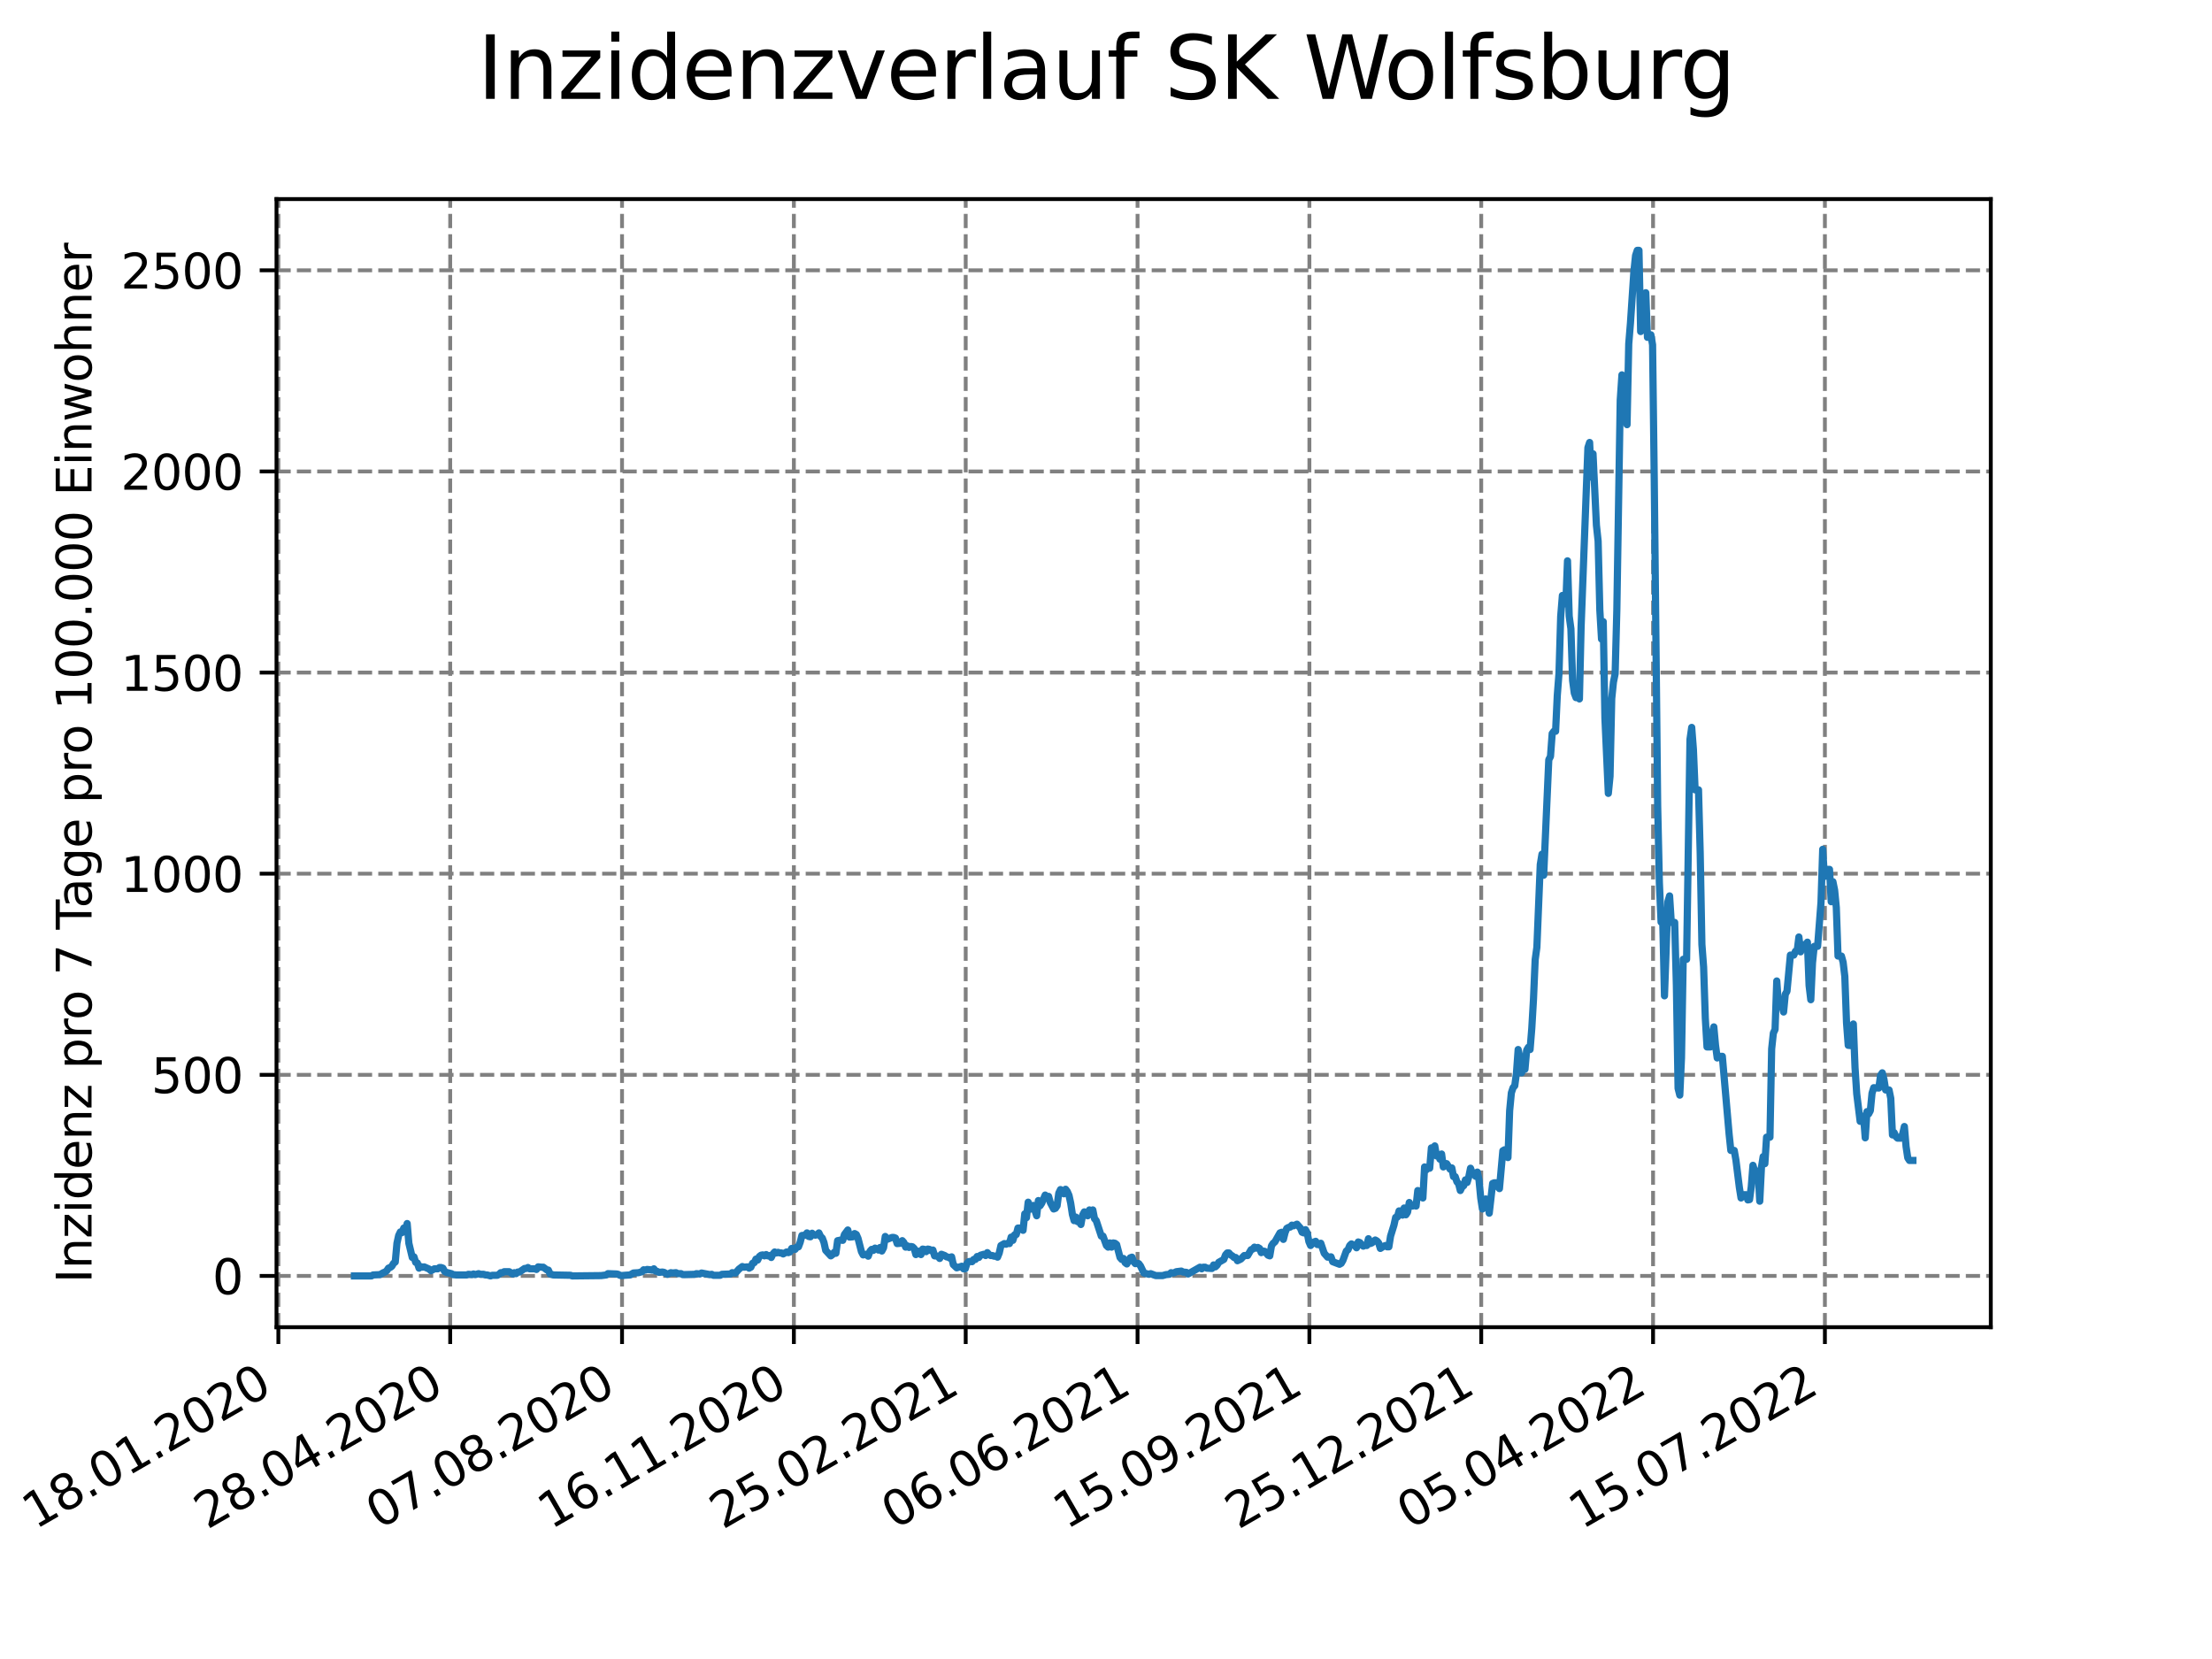 <?xml version="1.0" encoding="utf-8" standalone="no"?>
<!DOCTYPE svg PUBLIC "-//W3C//DTD SVG 1.1//EN"
  "http://www.w3.org/Graphics/SVG/1.1/DTD/svg11.dtd">
<svg xmlns:xlink="http://www.w3.org/1999/xlink" width="460.8pt" height="345.6pt" viewBox="0 0 460.8 345.6" xmlns="http://www.w3.org/2000/svg" version="1.1">
 <defs>
  <style type="text/css">*{stroke-linejoin: round; stroke-linecap: butt}</style>
 </defs>
 <g id="figure_1">
  <g id="patch_1">
   <path d="M 0 345.6 
L 460.8 345.6 
L 460.8 0 
L 0 0 
z
" style="fill: #ffffff"/>
  </g>
  <g id="axes_1">
   <g id="patch_2">
    <path d="M 57.6 276.48 
L 414.72 276.48 
L 414.72 41.472 
L 57.6 41.472 
z
" style="fill: #ffffff"/>
   </g>
   <g id="matplotlib.axis_1">
    <g id="xtick_1">
     <g id="line2d_1">
      <path d="M 57.987 276.48 
L 57.987 41.472 
" clip-path="url(#pca2abec7e4)" style="fill: none; stroke-dasharray: 2.96,1.28; stroke-dashoffset: 0; stroke: #808080; stroke-width: 0.8"/>
     </g>
     <g id="line2d_2">
      <defs>
       <path id="mb1af62ad60" d="M 0 0 
L 0 3.5 
" style="stroke: #000000; stroke-width: 0.8"/>
      </defs>
      <g>
       <use xlink:href="#mb1af62ad60" x="57.987" y="276.48" style="stroke: #000000; stroke-width: 0.8"/>
      </g>
     </g>
     <g id="text_1">
      <!-- 18.01.2020 -->
      <g transform="translate(7.362 318.689)rotate(-30)scale(0.1 -0.1)">
       <defs>
        <path id="DejaVuSans-31" d="M 794 531 
L 1825 531 
L 1825 4091 
L 703 3866 
L 703 4441 
L 1819 4666 
L 2450 4666 
L 2450 531 
L 3481 531 
L 3481 0 
L 794 0 
L 794 531 
z
" transform="scale(0.016)"/>
        <path id="DejaVuSans-38" d="M 2034 2216 
Q 1584 2216 1326 1975 
Q 1069 1734 1069 1313 
Q 1069 891 1326 650 
Q 1584 409 2034 409 
Q 2484 409 2743 651 
Q 3003 894 3003 1313 
Q 3003 1734 2745 1975 
Q 2488 2216 2034 2216 
z
M 1403 2484 
Q 997 2584 770 2862 
Q 544 3141 544 3541 
Q 544 4100 942 4425 
Q 1341 4750 2034 4750 
Q 2731 4750 3128 4425 
Q 3525 4100 3525 3541 
Q 3525 3141 3298 2862 
Q 3072 2584 2669 2484 
Q 3125 2378 3379 2068 
Q 3634 1759 3634 1313 
Q 3634 634 3220 271 
Q 2806 -91 2034 -91 
Q 1263 -91 848 271 
Q 434 634 434 1313 
Q 434 1759 690 2068 
Q 947 2378 1403 2484 
z
M 1172 3481 
Q 1172 3119 1398 2916 
Q 1625 2713 2034 2713 
Q 2441 2713 2670 2916 
Q 2900 3119 2900 3481 
Q 2900 3844 2670 4047 
Q 2441 4250 2034 4250 
Q 1625 4250 1398 4047 
Q 1172 3844 1172 3481 
z
" transform="scale(0.016)"/>
        <path id="DejaVuSans-2e" d="M 684 794 
L 1344 794 
L 1344 0 
L 684 0 
L 684 794 
z
" transform="scale(0.016)"/>
        <path id="DejaVuSans-30" d="M 2034 4250 
Q 1547 4250 1301 3770 
Q 1056 3291 1056 2328 
Q 1056 1369 1301 889 
Q 1547 409 2034 409 
Q 2525 409 2770 889 
Q 3016 1369 3016 2328 
Q 3016 3291 2770 3770 
Q 2525 4250 2034 4250 
z
M 2034 4750 
Q 2819 4750 3233 4129 
Q 3647 3509 3647 2328 
Q 3647 1150 3233 529 
Q 2819 -91 2034 -91 
Q 1250 -91 836 529 
Q 422 1150 422 2328 
Q 422 3509 836 4129 
Q 1250 4750 2034 4750 
z
" transform="scale(0.016)"/>
        <path id="DejaVuSans-32" d="M 1228 531 
L 3431 531 
L 3431 0 
L 469 0 
L 469 531 
Q 828 903 1448 1529 
Q 2069 2156 2228 2338 
Q 2531 2678 2651 2914 
Q 2772 3150 2772 3378 
Q 2772 3750 2511 3984 
Q 2250 4219 1831 4219 
Q 1534 4219 1204 4116 
Q 875 4013 500 3803 
L 500 4441 
Q 881 4594 1212 4672 
Q 1544 4750 1819 4750 
Q 2544 4750 2975 4387 
Q 3406 4025 3406 3419 
Q 3406 3131 3298 2873 
Q 3191 2616 2906 2266 
Q 2828 2175 2409 1742 
Q 1991 1309 1228 531 
z
" transform="scale(0.016)"/>
       </defs>
       <use xlink:href="#DejaVuSans-31"/>
       <use xlink:href="#DejaVuSans-38" x="63.623"/>
       <use xlink:href="#DejaVuSans-2e" x="127.246"/>
       <use xlink:href="#DejaVuSans-30" x="159.033"/>
       <use xlink:href="#DejaVuSans-31" x="222.656"/>
       <use xlink:href="#DejaVuSans-2e" x="286.279"/>
       <use xlink:href="#DejaVuSans-32" x="318.066"/>
       <use xlink:href="#DejaVuSans-30" x="381.689"/>
       <use xlink:href="#DejaVuSans-32" x="445.312"/>
       <use xlink:href="#DejaVuSans-30" x="508.936"/>
      </g>
     </g>
    </g>
    <g id="xtick_2">
     <g id="line2d_3">
      <path d="M 93.784 276.48 
L 93.784 41.472 
" clip-path="url(#pca2abec7e4)" style="fill: none; stroke-dasharray: 2.96,1.28; stroke-dashoffset: 0; stroke: #808080; stroke-width: 0.8"/>
     </g>
     <g id="line2d_4">
      <g>
       <use xlink:href="#mb1af62ad60" x="93.784" y="276.48" style="stroke: #000000; stroke-width: 0.8"/>
      </g>
     </g>
     <g id="text_2">
      <!-- 28.04.2020 -->
      <g transform="translate(43.159 318.689)rotate(-30)scale(0.1 -0.1)">
       <defs>
        <path id="DejaVuSans-34" d="M 2419 4116 
L 825 1625 
L 2419 1625 
L 2419 4116 
z
M 2253 4666 
L 3047 4666 
L 3047 1625 
L 3713 1625 
L 3713 1100 
L 3047 1100 
L 3047 0 
L 2419 0 
L 2419 1100 
L 313 1100 
L 313 1709 
L 2253 4666 
z
" transform="scale(0.016)"/>
       </defs>
       <use xlink:href="#DejaVuSans-32"/>
       <use xlink:href="#DejaVuSans-38" x="63.623"/>
       <use xlink:href="#DejaVuSans-2e" x="127.246"/>
       <use xlink:href="#DejaVuSans-30" x="159.033"/>
       <use xlink:href="#DejaVuSans-34" x="222.656"/>
       <use xlink:href="#DejaVuSans-2e" x="286.279"/>
       <use xlink:href="#DejaVuSans-32" x="318.066"/>
       <use xlink:href="#DejaVuSans-30" x="381.689"/>
       <use xlink:href="#DejaVuSans-32" x="445.312"/>
       <use xlink:href="#DejaVuSans-30" x="508.936"/>
      </g>
     </g>
    </g>
    <g id="xtick_3">
     <g id="line2d_5">
      <path d="M 129.581 276.48 
L 129.581 41.472 
" clip-path="url(#pca2abec7e4)" style="fill: none; stroke-dasharray: 2.96,1.28; stroke-dashoffset: 0; stroke: #808080; stroke-width: 0.8"/>
     </g>
     <g id="line2d_6">
      <g>
       <use xlink:href="#mb1af62ad60" x="129.581" y="276.48" style="stroke: #000000; stroke-width: 0.8"/>
      </g>
     </g>
     <g id="text_3">
      <!-- 07.08.2020 -->
      <g transform="translate(78.956 318.689)rotate(-30)scale(0.1 -0.1)">
       <defs>
        <path id="DejaVuSans-37" d="M 525 4666 
L 3525 4666 
L 3525 4397 
L 1831 0 
L 1172 0 
L 2766 4134 
L 525 4134 
L 525 4666 
z
" transform="scale(0.016)"/>
       </defs>
       <use xlink:href="#DejaVuSans-30"/>
       <use xlink:href="#DejaVuSans-37" x="63.623"/>
       <use xlink:href="#DejaVuSans-2e" x="127.246"/>
       <use xlink:href="#DejaVuSans-30" x="159.033"/>
       <use xlink:href="#DejaVuSans-38" x="222.656"/>
       <use xlink:href="#DejaVuSans-2e" x="286.279"/>
       <use xlink:href="#DejaVuSans-32" x="318.066"/>
       <use xlink:href="#DejaVuSans-30" x="381.689"/>
       <use xlink:href="#DejaVuSans-32" x="445.312"/>
       <use xlink:href="#DejaVuSans-30" x="508.936"/>
      </g>
     </g>
    </g>
    <g id="xtick_4">
     <g id="line2d_7">
      <path d="M 165.378 276.48 
L 165.378 41.472 
" clip-path="url(#pca2abec7e4)" style="fill: none; stroke-dasharray: 2.96,1.28; stroke-dashoffset: 0; stroke: #808080; stroke-width: 0.8"/>
     </g>
     <g id="line2d_8">
      <g>
       <use xlink:href="#mb1af62ad60" x="165.378" y="276.48" style="stroke: #000000; stroke-width: 0.8"/>
      </g>
     </g>
     <g id="text_4">
      <!-- 16.11.2020 -->
      <g transform="translate(114.753 318.689)rotate(-30)scale(0.1 -0.1)">
       <defs>
        <path id="DejaVuSans-36" d="M 2113 2584 
Q 1688 2584 1439 2293 
Q 1191 2003 1191 1497 
Q 1191 994 1439 701 
Q 1688 409 2113 409 
Q 2538 409 2786 701 
Q 3034 994 3034 1497 
Q 3034 2003 2786 2293 
Q 2538 2584 2113 2584 
z
M 3366 4563 
L 3366 3988 
Q 3128 4100 2886 4159 
Q 2644 4219 2406 4219 
Q 1781 4219 1451 3797 
Q 1122 3375 1075 2522 
Q 1259 2794 1537 2939 
Q 1816 3084 2150 3084 
Q 2853 3084 3261 2657 
Q 3669 2231 3669 1497 
Q 3669 778 3244 343 
Q 2819 -91 2113 -91 
Q 1303 -91 875 529 
Q 447 1150 447 2328 
Q 447 3434 972 4092 
Q 1497 4750 2381 4750 
Q 2619 4750 2861 4703 
Q 3103 4656 3366 4563 
z
" transform="scale(0.016)"/>
       </defs>
       <use xlink:href="#DejaVuSans-31"/>
       <use xlink:href="#DejaVuSans-36" x="63.623"/>
       <use xlink:href="#DejaVuSans-2e" x="127.246"/>
       <use xlink:href="#DejaVuSans-31" x="159.033"/>
       <use xlink:href="#DejaVuSans-31" x="222.656"/>
       <use xlink:href="#DejaVuSans-2e" x="286.279"/>
       <use xlink:href="#DejaVuSans-32" x="318.066"/>
       <use xlink:href="#DejaVuSans-30" x="381.689"/>
       <use xlink:href="#DejaVuSans-32" x="445.312"/>
       <use xlink:href="#DejaVuSans-30" x="508.936"/>
      </g>
     </g>
    </g>
    <g id="xtick_5">
     <g id="line2d_9">
      <path d="M 201.175 276.48 
L 201.175 41.472 
" clip-path="url(#pca2abec7e4)" style="fill: none; stroke-dasharray: 2.96,1.28; stroke-dashoffset: 0; stroke: #808080; stroke-width: 0.8"/>
     </g>
     <g id="line2d_10">
      <g>
       <use xlink:href="#mb1af62ad60" x="201.175" y="276.48" style="stroke: #000000; stroke-width: 0.8"/>
      </g>
     </g>
     <g id="text_5">
      <!-- 25.02.2021 -->
      <g transform="translate(150.55 318.689)rotate(-30)scale(0.1 -0.1)">
       <defs>
        <path id="DejaVuSans-35" d="M 691 4666 
L 3169 4666 
L 3169 4134 
L 1269 4134 
L 1269 2991 
Q 1406 3038 1543 3061 
Q 1681 3084 1819 3084 
Q 2600 3084 3056 2656 
Q 3513 2228 3513 1497 
Q 3513 744 3044 326 
Q 2575 -91 1722 -91 
Q 1428 -91 1123 -41 
Q 819 9 494 109 
L 494 744 
Q 775 591 1075 516 
Q 1375 441 1709 441 
Q 2250 441 2565 725 
Q 2881 1009 2881 1497 
Q 2881 1984 2565 2268 
Q 2250 2553 1709 2553 
Q 1456 2553 1204 2497 
Q 953 2441 691 2322 
L 691 4666 
z
" transform="scale(0.016)"/>
       </defs>
       <use xlink:href="#DejaVuSans-32"/>
       <use xlink:href="#DejaVuSans-35" x="63.623"/>
       <use xlink:href="#DejaVuSans-2e" x="127.246"/>
       <use xlink:href="#DejaVuSans-30" x="159.033"/>
       <use xlink:href="#DejaVuSans-32" x="222.656"/>
       <use xlink:href="#DejaVuSans-2e" x="286.279"/>
       <use xlink:href="#DejaVuSans-32" x="318.066"/>
       <use xlink:href="#DejaVuSans-30" x="381.689"/>
       <use xlink:href="#DejaVuSans-32" x="445.312"/>
       <use xlink:href="#DejaVuSans-31" x="508.936"/>
      </g>
     </g>
    </g>
    <g id="xtick_6">
     <g id="line2d_11">
      <path d="M 236.972 276.48 
L 236.972 41.472 
" clip-path="url(#pca2abec7e4)" style="fill: none; stroke-dasharray: 2.96,1.28; stroke-dashoffset: 0; stroke: #808080; stroke-width: 0.8"/>
     </g>
     <g id="line2d_12">
      <g>
       <use xlink:href="#mb1af62ad60" x="236.972" y="276.48" style="stroke: #000000; stroke-width: 0.8"/>
      </g>
     </g>
     <g id="text_6">
      <!-- 06.06.2021 -->
      <g transform="translate(186.347 318.689)rotate(-30)scale(0.1 -0.1)">
       <use xlink:href="#DejaVuSans-30"/>
       <use xlink:href="#DejaVuSans-36" x="63.623"/>
       <use xlink:href="#DejaVuSans-2e" x="127.246"/>
       <use xlink:href="#DejaVuSans-30" x="159.033"/>
       <use xlink:href="#DejaVuSans-36" x="222.656"/>
       <use xlink:href="#DejaVuSans-2e" x="286.279"/>
       <use xlink:href="#DejaVuSans-32" x="318.066"/>
       <use xlink:href="#DejaVuSans-30" x="381.689"/>
       <use xlink:href="#DejaVuSans-32" x="445.312"/>
       <use xlink:href="#DejaVuSans-31" x="508.936"/>
      </g>
     </g>
    </g>
    <g id="xtick_7">
     <g id="line2d_13">
      <path d="M 272.769 276.48 
L 272.769 41.472 
" clip-path="url(#pca2abec7e4)" style="fill: none; stroke-dasharray: 2.96,1.28; stroke-dashoffset: 0; stroke: #808080; stroke-width: 0.8"/>
     </g>
     <g id="line2d_14">
      <g>
       <use xlink:href="#mb1af62ad60" x="272.769" y="276.48" style="stroke: #000000; stroke-width: 0.8"/>
      </g>
     </g>
     <g id="text_7">
      <!-- 15.09.2021 -->
      <g transform="translate(222.144 318.689)rotate(-30)scale(0.1 -0.1)">
       <defs>
        <path id="DejaVuSans-39" d="M 703 97 
L 703 672 
Q 941 559 1184 500 
Q 1428 441 1663 441 
Q 2288 441 2617 861 
Q 2947 1281 2994 2138 
Q 2813 1869 2534 1725 
Q 2256 1581 1919 1581 
Q 1219 1581 811 2004 
Q 403 2428 403 3163 
Q 403 3881 828 4315 
Q 1253 4750 1959 4750 
Q 2769 4750 3195 4129 
Q 3622 3509 3622 2328 
Q 3622 1225 3098 567 
Q 2575 -91 1691 -91 
Q 1453 -91 1209 -44 
Q 966 3 703 97 
z
M 1959 2075 
Q 2384 2075 2632 2365 
Q 2881 2656 2881 3163 
Q 2881 3666 2632 3958 
Q 2384 4250 1959 4250 
Q 1534 4250 1286 3958 
Q 1038 3666 1038 3163 
Q 1038 2656 1286 2365 
Q 1534 2075 1959 2075 
z
" transform="scale(0.016)"/>
       </defs>
       <use xlink:href="#DejaVuSans-31"/>
       <use xlink:href="#DejaVuSans-35" x="63.623"/>
       <use xlink:href="#DejaVuSans-2e" x="127.246"/>
       <use xlink:href="#DejaVuSans-30" x="159.033"/>
       <use xlink:href="#DejaVuSans-39" x="222.656"/>
       <use xlink:href="#DejaVuSans-2e" x="286.279"/>
       <use xlink:href="#DejaVuSans-32" x="318.066"/>
       <use xlink:href="#DejaVuSans-30" x="381.689"/>
       <use xlink:href="#DejaVuSans-32" x="445.312"/>
       <use xlink:href="#DejaVuSans-31" x="508.936"/>
      </g>
     </g>
    </g>
    <g id="xtick_8">
     <g id="line2d_15">
      <path d="M 308.566 276.48 
L 308.566 41.472 
" clip-path="url(#pca2abec7e4)" style="fill: none; stroke-dasharray: 2.96,1.28; stroke-dashoffset: 0; stroke: #808080; stroke-width: 0.8"/>
     </g>
     <g id="line2d_16">
      <g>
       <use xlink:href="#mb1af62ad60" x="308.566" y="276.48" style="stroke: #000000; stroke-width: 0.8"/>
      </g>
     </g>
     <g id="text_8">
      <!-- 25.12.2021 -->
      <g transform="translate(257.941 318.689)rotate(-30)scale(0.1 -0.1)">
       <use xlink:href="#DejaVuSans-32"/>
       <use xlink:href="#DejaVuSans-35" x="63.623"/>
       <use xlink:href="#DejaVuSans-2e" x="127.246"/>
       <use xlink:href="#DejaVuSans-31" x="159.033"/>
       <use xlink:href="#DejaVuSans-32" x="222.656"/>
       <use xlink:href="#DejaVuSans-2e" x="286.279"/>
       <use xlink:href="#DejaVuSans-32" x="318.066"/>
       <use xlink:href="#DejaVuSans-30" x="381.689"/>
       <use xlink:href="#DejaVuSans-32" x="445.312"/>
       <use xlink:href="#DejaVuSans-31" x="508.936"/>
      </g>
     </g>
    </g>
    <g id="xtick_9">
     <g id="line2d_17">
      <path d="M 344.363 276.48 
L 344.363 41.472 
" clip-path="url(#pca2abec7e4)" style="fill: none; stroke-dasharray: 2.96,1.28; stroke-dashoffset: 0; stroke: #808080; stroke-width: 0.8"/>
     </g>
     <g id="line2d_18">
      <g>
       <use xlink:href="#mb1af62ad60" x="344.363" y="276.48" style="stroke: #000000; stroke-width: 0.8"/>
      </g>
     </g>
     <g id="text_9">
      <!-- 05.04.2022 -->
      <g transform="translate(293.738 318.689)rotate(-30)scale(0.1 -0.1)">
       <use xlink:href="#DejaVuSans-30"/>
       <use xlink:href="#DejaVuSans-35" x="63.623"/>
       <use xlink:href="#DejaVuSans-2e" x="127.246"/>
       <use xlink:href="#DejaVuSans-30" x="159.033"/>
       <use xlink:href="#DejaVuSans-34" x="222.656"/>
       <use xlink:href="#DejaVuSans-2e" x="286.279"/>
       <use xlink:href="#DejaVuSans-32" x="318.066"/>
       <use xlink:href="#DejaVuSans-30" x="381.689"/>
       <use xlink:href="#DejaVuSans-32" x="445.312"/>
       <use xlink:href="#DejaVuSans-32" x="508.936"/>
      </g>
     </g>
    </g>
    <g id="xtick_10">
     <g id="line2d_19">
      <path d="M 380.16 276.48 
L 380.16 41.472 
" clip-path="url(#pca2abec7e4)" style="fill: none; stroke-dasharray: 2.96,1.28; stroke-dashoffset: 0; stroke: #808080; stroke-width: 0.8"/>
     </g>
     <g id="line2d_20">
      <g>
       <use xlink:href="#mb1af62ad60" x="380.16" y="276.48" style="stroke: #000000; stroke-width: 0.8"/>
      </g>
     </g>
     <g id="text_10">
      <!-- 15.07.2022 -->
      <g transform="translate(329.535 318.689)rotate(-30)scale(0.1 -0.1)">
       <use xlink:href="#DejaVuSans-31"/>
       <use xlink:href="#DejaVuSans-35" x="63.623"/>
       <use xlink:href="#DejaVuSans-2e" x="127.246"/>
       <use xlink:href="#DejaVuSans-30" x="159.033"/>
       <use xlink:href="#DejaVuSans-37" x="222.656"/>
       <use xlink:href="#DejaVuSans-2e" x="286.279"/>
       <use xlink:href="#DejaVuSans-32" x="318.066"/>
       <use xlink:href="#DejaVuSans-30" x="381.689"/>
       <use xlink:href="#DejaVuSans-32" x="445.312"/>
       <use xlink:href="#DejaVuSans-32" x="508.936"/>
      </g>
     </g>
    </g>
   </g>
   <g id="matplotlib.axis_2">
    <g id="ytick_1">
     <g id="line2d_21">
      <path d="M 57.6 265.798 
L 414.72 265.798 
" clip-path="url(#pca2abec7e4)" style="fill: none; stroke-dasharray: 2.96,1.28; stroke-dashoffset: 0; stroke: #808080; stroke-width: 0.8"/>
     </g>
     <g id="line2d_22">
      <defs>
       <path id="m1d8d027f7d" d="M 0 0 
L -3.5 0 
" style="stroke: #000000; stroke-width: 0.8"/>
      </defs>
      <g>
       <use xlink:href="#m1d8d027f7d" x="57.6" y="265.798" style="stroke: #000000; stroke-width: 0.8"/>
      </g>
     </g>
     <g id="text_11">
      <!-- 0 -->
      <g transform="translate(44.237 269.597)scale(0.1 -0.1)">
       <use xlink:href="#DejaVuSans-30"/>
      </g>
     </g>
    </g>
    <g id="ytick_2">
     <g id="line2d_23">
      <path d="M 57.6 223.901 
L 414.72 223.901 
" clip-path="url(#pca2abec7e4)" style="fill: none; stroke-dasharray: 2.96,1.28; stroke-dashoffset: 0; stroke: #808080; stroke-width: 0.8"/>
     </g>
     <g id="line2d_24">
      <g>
       <use xlink:href="#m1d8d027f7d" x="57.6" y="223.901" style="stroke: #000000; stroke-width: 0.8"/>
      </g>
     </g>
     <g id="text_12">
      <!-- 500 -->
      <g transform="translate(31.512 227.7)scale(0.1 -0.1)">
       <use xlink:href="#DejaVuSans-35"/>
       <use xlink:href="#DejaVuSans-30" x="63.623"/>
       <use xlink:href="#DejaVuSans-30" x="127.246"/>
      </g>
     </g>
    </g>
    <g id="ytick_3">
     <g id="line2d_25">
      <path d="M 57.6 182.004 
L 414.72 182.004 
" clip-path="url(#pca2abec7e4)" style="fill: none; stroke-dasharray: 2.96,1.28; stroke-dashoffset: 0; stroke: #808080; stroke-width: 0.8"/>
     </g>
     <g id="line2d_26">
      <g>
       <use xlink:href="#m1d8d027f7d" x="57.6" y="182.004" style="stroke: #000000; stroke-width: 0.8"/>
      </g>
     </g>
     <g id="text_13">
      <!-- 1000 -->
      <g transform="translate(25.15 185.803)scale(0.1 -0.1)">
       <use xlink:href="#DejaVuSans-31"/>
       <use xlink:href="#DejaVuSans-30" x="63.623"/>
       <use xlink:href="#DejaVuSans-30" x="127.246"/>
       <use xlink:href="#DejaVuSans-30" x="190.869"/>
      </g>
     </g>
    </g>
    <g id="ytick_4">
     <g id="line2d_27">
      <path d="M 57.6 140.107 
L 414.72 140.107 
" clip-path="url(#pca2abec7e4)" style="fill: none; stroke-dasharray: 2.96,1.28; stroke-dashoffset: 0; stroke: #808080; stroke-width: 0.8"/>
     </g>
     <g id="line2d_28">
      <g>
       <use xlink:href="#m1d8d027f7d" x="57.6" y="140.107" style="stroke: #000000; stroke-width: 0.8"/>
      </g>
     </g>
     <g id="text_14">
      <!-- 1500 -->
      <g transform="translate(25.15 143.906)scale(0.1 -0.1)">
       <use xlink:href="#DejaVuSans-31"/>
       <use xlink:href="#DejaVuSans-35" x="63.623"/>
       <use xlink:href="#DejaVuSans-30" x="127.246"/>
       <use xlink:href="#DejaVuSans-30" x="190.869"/>
      </g>
     </g>
    </g>
    <g id="ytick_5">
     <g id="line2d_29">
      <path d="M 57.6 98.21 
L 414.72 98.21 
" clip-path="url(#pca2abec7e4)" style="fill: none; stroke-dasharray: 2.96,1.28; stroke-dashoffset: 0; stroke: #808080; stroke-width: 0.8"/>
     </g>
     <g id="line2d_30">
      <g>
       <use xlink:href="#m1d8d027f7d" x="57.6" y="98.21" style="stroke: #000000; stroke-width: 0.8"/>
      </g>
     </g>
     <g id="text_15">
      <!-- 2000 -->
      <g transform="translate(25.15 102.009)scale(0.1 -0.1)">
       <use xlink:href="#DejaVuSans-32"/>
       <use xlink:href="#DejaVuSans-30" x="63.623"/>
       <use xlink:href="#DejaVuSans-30" x="127.246"/>
       <use xlink:href="#DejaVuSans-30" x="190.869"/>
      </g>
     </g>
    </g>
    <g id="ytick_6">
     <g id="line2d_31">
      <path d="M 57.6 56.313 
L 414.72 56.313 
" clip-path="url(#pca2abec7e4)" style="fill: none; stroke-dasharray: 2.96,1.28; stroke-dashoffset: 0; stroke: #808080; stroke-width: 0.8"/>
     </g>
     <g id="line2d_32">
      <g>
       <use xlink:href="#m1d8d027f7d" x="57.6" y="56.313" style="stroke: #000000; stroke-width: 0.8"/>
      </g>
     </g>
     <g id="text_16">
      <!-- 2500 -->
      <g transform="translate(25.15 60.112)scale(0.1 -0.1)">
       <use xlink:href="#DejaVuSans-32"/>
       <use xlink:href="#DejaVuSans-35" x="63.623"/>
       <use xlink:href="#DejaVuSans-30" x="127.246"/>
       <use xlink:href="#DejaVuSans-30" x="190.869"/>
      </g>
     </g>
    </g>
    <g id="text_17">
     <!-- Inzidenz pro 7 Tage pro 100.000 Einwohner -->
     <g transform="translate(19.07 267.301)rotate(-90)scale(0.1 -0.1)">
      <defs>
       <path id="DejaVuSans-49" d="M 628 4666 
L 1259 4666 
L 1259 0 
L 628 0 
L 628 4666 
z
" transform="scale(0.016)"/>
       <path id="DejaVuSans-6e" d="M 3513 2113 
L 3513 0 
L 2938 0 
L 2938 2094 
Q 2938 2591 2744 2837 
Q 2550 3084 2163 3084 
Q 1697 3084 1428 2787 
Q 1159 2491 1159 1978 
L 1159 0 
L 581 0 
L 581 3500 
L 1159 3500 
L 1159 2956 
Q 1366 3272 1645 3428 
Q 1925 3584 2291 3584 
Q 2894 3584 3203 3211 
Q 3513 2838 3513 2113 
z
" transform="scale(0.016)"/>
       <path id="DejaVuSans-7a" d="M 353 3500 
L 3084 3500 
L 3084 2975 
L 922 459 
L 3084 459 
L 3084 0 
L 275 0 
L 275 525 
L 2438 3041 
L 353 3041 
L 353 3500 
z
" transform="scale(0.016)"/>
       <path id="DejaVuSans-69" d="M 603 3500 
L 1178 3500 
L 1178 0 
L 603 0 
L 603 3500 
z
M 603 4863 
L 1178 4863 
L 1178 4134 
L 603 4134 
L 603 4863 
z
" transform="scale(0.016)"/>
       <path id="DejaVuSans-64" d="M 2906 2969 
L 2906 4863 
L 3481 4863 
L 3481 0 
L 2906 0 
L 2906 525 
Q 2725 213 2448 61 
Q 2172 -91 1784 -91 
Q 1150 -91 751 415 
Q 353 922 353 1747 
Q 353 2572 751 3078 
Q 1150 3584 1784 3584 
Q 2172 3584 2448 3432 
Q 2725 3281 2906 2969 
z
M 947 1747 
Q 947 1113 1208 752 
Q 1469 391 1925 391 
Q 2381 391 2643 752 
Q 2906 1113 2906 1747 
Q 2906 2381 2643 2742 
Q 2381 3103 1925 3103 
Q 1469 3103 1208 2742 
Q 947 2381 947 1747 
z
" transform="scale(0.016)"/>
       <path id="DejaVuSans-65" d="M 3597 1894 
L 3597 1613 
L 953 1613 
Q 991 1019 1311 708 
Q 1631 397 2203 397 
Q 2534 397 2845 478 
Q 3156 559 3463 722 
L 3463 178 
Q 3153 47 2828 -22 
Q 2503 -91 2169 -91 
Q 1331 -91 842 396 
Q 353 884 353 1716 
Q 353 2575 817 3079 
Q 1281 3584 2069 3584 
Q 2775 3584 3186 3129 
Q 3597 2675 3597 1894 
z
M 3022 2063 
Q 3016 2534 2758 2815 
Q 2500 3097 2075 3097 
Q 1594 3097 1305 2825 
Q 1016 2553 972 2059 
L 3022 2063 
z
" transform="scale(0.016)"/>
       <path id="DejaVuSans-20" transform="scale(0.016)"/>
       <path id="DejaVuSans-70" d="M 1159 525 
L 1159 -1331 
L 581 -1331 
L 581 3500 
L 1159 3500 
L 1159 2969 
Q 1341 3281 1617 3432 
Q 1894 3584 2278 3584 
Q 2916 3584 3314 3078 
Q 3713 2572 3713 1747 
Q 3713 922 3314 415 
Q 2916 -91 2278 -91 
Q 1894 -91 1617 61 
Q 1341 213 1159 525 
z
M 3116 1747 
Q 3116 2381 2855 2742 
Q 2594 3103 2138 3103 
Q 1681 3103 1420 2742 
Q 1159 2381 1159 1747 
Q 1159 1113 1420 752 
Q 1681 391 2138 391 
Q 2594 391 2855 752 
Q 3116 1113 3116 1747 
z
" transform="scale(0.016)"/>
       <path id="DejaVuSans-72" d="M 2631 2963 
Q 2534 3019 2420 3045 
Q 2306 3072 2169 3072 
Q 1681 3072 1420 2755 
Q 1159 2438 1159 1844 
L 1159 0 
L 581 0 
L 581 3500 
L 1159 3500 
L 1159 2956 
Q 1341 3275 1631 3429 
Q 1922 3584 2338 3584 
Q 2397 3584 2469 3576 
Q 2541 3569 2628 3553 
L 2631 2963 
z
" transform="scale(0.016)"/>
       <path id="DejaVuSans-6f" d="M 1959 3097 
Q 1497 3097 1228 2736 
Q 959 2375 959 1747 
Q 959 1119 1226 758 
Q 1494 397 1959 397 
Q 2419 397 2687 759 
Q 2956 1122 2956 1747 
Q 2956 2369 2687 2733 
Q 2419 3097 1959 3097 
z
M 1959 3584 
Q 2709 3584 3137 3096 
Q 3566 2609 3566 1747 
Q 3566 888 3137 398 
Q 2709 -91 1959 -91 
Q 1206 -91 779 398 
Q 353 888 353 1747 
Q 353 2609 779 3096 
Q 1206 3584 1959 3584 
z
" transform="scale(0.016)"/>
       <path id="DejaVuSans-54" d="M -19 4666 
L 3928 4666 
L 3928 4134 
L 2272 4134 
L 2272 0 
L 1638 0 
L 1638 4134 
L -19 4134 
L -19 4666 
z
" transform="scale(0.016)"/>
       <path id="DejaVuSans-61" d="M 2194 1759 
Q 1497 1759 1228 1600 
Q 959 1441 959 1056 
Q 959 750 1161 570 
Q 1363 391 1709 391 
Q 2188 391 2477 730 
Q 2766 1069 2766 1631 
L 2766 1759 
L 2194 1759 
z
M 3341 1997 
L 3341 0 
L 2766 0 
L 2766 531 
Q 2569 213 2275 61 
Q 1981 -91 1556 -91 
Q 1019 -91 701 211 
Q 384 513 384 1019 
Q 384 1609 779 1909 
Q 1175 2209 1959 2209 
L 2766 2209 
L 2766 2266 
Q 2766 2663 2505 2880 
Q 2244 3097 1772 3097 
Q 1472 3097 1187 3025 
Q 903 2953 641 2809 
L 641 3341 
Q 956 3463 1253 3523 
Q 1550 3584 1831 3584 
Q 2591 3584 2966 3190 
Q 3341 2797 3341 1997 
z
" transform="scale(0.016)"/>
       <path id="DejaVuSans-67" d="M 2906 1791 
Q 2906 2416 2648 2759 
Q 2391 3103 1925 3103 
Q 1463 3103 1205 2759 
Q 947 2416 947 1791 
Q 947 1169 1205 825 
Q 1463 481 1925 481 
Q 2391 481 2648 825 
Q 2906 1169 2906 1791 
z
M 3481 434 
Q 3481 -459 3084 -895 
Q 2688 -1331 1869 -1331 
Q 1566 -1331 1297 -1286 
Q 1028 -1241 775 -1147 
L 775 -588 
Q 1028 -725 1275 -790 
Q 1522 -856 1778 -856 
Q 2344 -856 2625 -561 
Q 2906 -266 2906 331 
L 2906 616 
Q 2728 306 2450 153 
Q 2172 0 1784 0 
Q 1141 0 747 490 
Q 353 981 353 1791 
Q 353 2603 747 3093 
Q 1141 3584 1784 3584 
Q 2172 3584 2450 3431 
Q 2728 3278 2906 2969 
L 2906 3500 
L 3481 3500 
L 3481 434 
z
" transform="scale(0.016)"/>
       <path id="DejaVuSans-45" d="M 628 4666 
L 3578 4666 
L 3578 4134 
L 1259 4134 
L 1259 2753 
L 3481 2753 
L 3481 2222 
L 1259 2222 
L 1259 531 
L 3634 531 
L 3634 0 
L 628 0 
L 628 4666 
z
" transform="scale(0.016)"/>
       <path id="DejaVuSans-77" d="M 269 3500 
L 844 3500 
L 1563 769 
L 2278 3500 
L 2956 3500 
L 3675 769 
L 4391 3500 
L 4966 3500 
L 4050 0 
L 3372 0 
L 2619 2869 
L 1863 0 
L 1184 0 
L 269 3500 
z
" transform="scale(0.016)"/>
       <path id="DejaVuSans-68" d="M 3513 2113 
L 3513 0 
L 2938 0 
L 2938 2094 
Q 2938 2591 2744 2837 
Q 2550 3084 2163 3084 
Q 1697 3084 1428 2787 
Q 1159 2491 1159 1978 
L 1159 0 
L 581 0 
L 581 4863 
L 1159 4863 
L 1159 2956 
Q 1366 3272 1645 3428 
Q 1925 3584 2291 3584 
Q 2894 3584 3203 3211 
Q 3513 2838 3513 2113 
z
" transform="scale(0.016)"/>
      </defs>
      <use xlink:href="#DejaVuSans-49"/>
      <use xlink:href="#DejaVuSans-6e" x="29.492"/>
      <use xlink:href="#DejaVuSans-7a" x="92.871"/>
      <use xlink:href="#DejaVuSans-69" x="145.361"/>
      <use xlink:href="#DejaVuSans-64" x="173.145"/>
      <use xlink:href="#DejaVuSans-65" x="236.621"/>
      <use xlink:href="#DejaVuSans-6e" x="298.145"/>
      <use xlink:href="#DejaVuSans-7a" x="361.523"/>
      <use xlink:href="#DejaVuSans-20" x="414.014"/>
      <use xlink:href="#DejaVuSans-70" x="445.801"/>
      <use xlink:href="#DejaVuSans-72" x="509.277"/>
      <use xlink:href="#DejaVuSans-6f" x="548.141"/>
      <use xlink:href="#DejaVuSans-20" x="609.322"/>
      <use xlink:href="#DejaVuSans-37" x="641.109"/>
      <use xlink:href="#DejaVuSans-20" x="704.732"/>
      <use xlink:href="#DejaVuSans-54" x="736.52"/>
      <use xlink:href="#DejaVuSans-61" x="781.104"/>
      <use xlink:href="#DejaVuSans-67" x="842.383"/>
      <use xlink:href="#DejaVuSans-65" x="905.859"/>
      <use xlink:href="#DejaVuSans-20" x="967.383"/>
      <use xlink:href="#DejaVuSans-70" x="999.17"/>
      <use xlink:href="#DejaVuSans-72" x="1062.646"/>
      <use xlink:href="#DejaVuSans-6f" x="1101.51"/>
      <use xlink:href="#DejaVuSans-20" x="1162.691"/>
      <use xlink:href="#DejaVuSans-31" x="1194.479"/>
      <use xlink:href="#DejaVuSans-30" x="1258.102"/>
      <use xlink:href="#DejaVuSans-30" x="1321.725"/>
      <use xlink:href="#DejaVuSans-2e" x="1385.348"/>
      <use xlink:href="#DejaVuSans-30" x="1417.135"/>
      <use xlink:href="#DejaVuSans-30" x="1480.758"/>
      <use xlink:href="#DejaVuSans-30" x="1544.381"/>
      <use xlink:href="#DejaVuSans-20" x="1608.004"/>
      <use xlink:href="#DejaVuSans-45" x="1639.791"/>
      <use xlink:href="#DejaVuSans-69" x="1702.975"/>
      <use xlink:href="#DejaVuSans-6e" x="1730.758"/>
      <use xlink:href="#DejaVuSans-77" x="1794.137"/>
      <use xlink:href="#DejaVuSans-6f" x="1875.924"/>
      <use xlink:href="#DejaVuSans-68" x="1937.105"/>
      <use xlink:href="#DejaVuSans-6e" x="2000.484"/>
      <use xlink:href="#DejaVuSans-65" x="2063.863"/>
      <use xlink:href="#DejaVuSans-72" x="2125.387"/>
     </g>
    </g>
   </g>
   <g id="line2d_33">
    <path d="M 73.833 265.798 
L 77.377 265.798 
L 77.731 265.596 
L 79.149 265.528 
L 79.858 265.124 
L 80.212 264.989 
L 80.567 264.72 
L 80.921 264.181 
L 81.276 264.046 
L 81.63 263.777 
L 81.985 263.17 
L 82.339 262.901 
L 82.693 258.993 
L 83.048 257.376 
L 83.402 256.635 
L 83.757 256.77 
L 84.111 255.826 
L 84.466 256.163 
L 84.82 254.883 
L 85.174 258.993 
L 85.883 261.957 
L 86.238 261.823 
L 86.592 262.968 
L 86.947 263.103 
L 87.301 264.181 
L 87.655 263.844 
L 88.01 263.979 
L 88.364 263.911 
L 89.427 264.383 
L 89.782 264.72 
L 90.491 264.316 
L 91.2 264.316 
L 91.554 264.046 
L 91.908 264.046 
L 92.263 264.181 
L 92.617 264.855 
L 92.972 265.057 
L 94.035 265.326 
L 94.389 265.528 
L 95.098 265.596 
L 97.225 265.596 
L 97.579 265.461 
L 98.288 265.528 
L 98.643 265.394 
L 98.997 265.528 
L 99.706 265.326 
L 100.06 265.461 
L 100.769 265.461 
L 101.124 265.596 
L 101.478 265.596 
L 102.187 265.798 
L 102.541 265.663 
L 103.605 265.663 
L 103.959 265.461 
L 104.313 265.124 
L 104.668 265.124 
L 105.022 264.922 
L 106.086 264.922 
L 106.794 265.394 
L 107.149 265.124 
L 107.503 265.326 
L 107.858 264.989 
L 108.212 264.989 
L 109.275 264.248 
L 109.63 264.248 
L 109.984 264.046 
L 110.339 264.316 
L 111.402 264.316 
L 111.756 264.45 
L 112.111 263.911 
L 112.82 263.979 
L 113.174 263.979 
L 113.883 264.518 
L 114.237 264.585 
L 114.592 265.394 
L 115.301 265.596 
L 118.845 265.663 
L 119.199 265.798 
L 125.225 265.73 
L 126.288 265.596 
L 126.642 265.326 
L 128.414 265.394 
L 128.769 265.461 
L 129.123 265.663 
L 129.478 265.73 
L 130.187 265.663 
L 131.25 265.596 
L 131.959 265.191 
L 133.022 265.124 
L 133.731 264.922 
L 134.085 264.518 
L 134.44 264.585 
L 134.794 264.45 
L 135.503 264.518 
L 135.857 264.585 
L 136.212 264.316 
L 136.566 264.787 
L 136.921 264.855 
L 137.275 265.057 
L 137.984 264.989 
L 138.338 265.057 
L 139.047 265.461 
L 139.756 265.124 
L 140.11 265.191 
L 140.819 265.124 
L 141.174 265.326 
L 141.883 265.326 
L 142.237 265.528 
L 144.718 265.461 
L 145.072 265.326 
L 145.781 265.394 
L 146.136 265.191 
L 147.908 265.528 
L 148.262 265.461 
L 148.617 265.663 
L 150.034 265.663 
L 150.389 265.461 
L 152.161 265.394 
L 152.515 265.124 
L 153.224 265.191 
L 153.933 264.383 
L 154.642 263.844 
L 154.996 263.979 
L 155.705 263.911 
L 156.06 264.181 
L 156.414 263.979 
L 156.768 263.17 
L 157.123 263.035 
L 157.477 262.294 
L 157.832 262.496 
L 158.186 261.755 
L 158.541 261.486 
L 158.895 261.418 
L 159.249 261.621 
L 159.604 261.351 
L 159.958 261.621 
L 160.313 261.553 
L 160.667 261.957 
L 161.022 261.216 
L 161.376 260.812 
L 161.73 261.014 
L 162.085 260.88 
L 162.439 261.014 
L 162.794 261.014 
L 163.148 261.216 
L 163.857 260.812 
L 164.211 260.947 
L 164.566 260.812 
L 164.92 260.071 
L 165.275 260.071 
L 165.629 260.273 
L 165.984 259.802 
L 166.338 259.734 
L 166.692 258.791 
L 167.047 257.376 
L 167.756 257.309 
L 168.11 256.837 
L 168.465 257.578 
L 168.819 257.646 
L 169.173 256.904 
L 169.528 257.241 
L 169.882 257.309 
L 170.237 257.174 
L 170.591 256.837 
L 170.946 257.578 
L 171.3 257.915 
L 171.654 258.858 
L 172.009 260.475 
L 173.072 261.621 
L 173.427 261.351 
L 173.781 260.88 
L 174.135 261.082 
L 174.49 258.454 
L 175.199 258.319 
L 175.553 258.387 
L 175.908 257.174 
L 176.616 256.231 
L 176.971 257.713 
L 177.68 257.646 
L 178.034 256.972 
L 178.389 257.174 
L 178.743 257.982 
L 179.452 260.745 
L 179.806 261.418 
L 180.515 261.284 
L 180.869 261.688 
L 181.224 260.677 
L 181.578 260.273 
L 181.933 260.475 
L 182.287 260.004 
L 182.642 260.138 
L 182.996 260.408 
L 183.35 259.869 
L 183.705 260.61 
L 184.059 259.936 
L 184.414 257.578 
L 184.768 258.185 
L 185.831 257.78 
L 186.186 257.78 
L 186.54 257.915 
L 186.895 259.06 
L 187.604 258.993 
L 187.958 258.454 
L 188.312 258.858 
L 188.667 259.802 
L 189.021 259.532 
L 189.376 259.869 
L 189.73 259.667 
L 190.085 259.734 
L 190.439 260.071 
L 190.793 261.351 
L 191.148 260.61 
L 191.502 260.88 
L 191.857 261.351 
L 192.211 260.206 
L 192.566 260.273 
L 192.92 260.745 
L 193.274 260.206 
L 193.629 260.273 
L 193.983 260.543 
L 194.338 260.408 
L 194.692 261.621 
L 195.401 261.688 
L 195.755 262.16 
L 196.11 261.284 
L 196.819 261.553 
L 197.173 261.823 
L 197.528 261.89 
L 197.882 262.092 
L 198.236 261.823 
L 198.591 263.44 
L 199.3 264.113 
L 200.363 263.777 
L 200.717 264.316 
L 201.072 264.316 
L 201.426 263.238 
L 201.781 262.833 
L 202.135 262.766 
L 202.489 262.833 
L 202.844 262.362 
L 203.198 262.362 
L 203.553 261.755 
L 203.907 261.957 
L 204.262 261.486 
L 204.97 261.284 
L 205.325 261.553 
L 205.679 260.947 
L 206.034 261.351 
L 206.388 261.553 
L 206.743 261.553 
L 207.097 261.688 
L 207.451 261.688 
L 207.806 261.89 
L 208.16 261.014 
L 208.515 259.465 
L 209.224 259.06 
L 209.578 259.195 
L 209.932 258.993 
L 210.287 259.06 
L 210.641 257.713 
L 210.996 258.387 
L 211.35 257.241 
L 211.705 257.174 
L 212.059 255.826 
L 212.413 255.826 
L 213.122 256.298 
L 213.477 252.862 
L 213.831 253.67 
L 214.186 250.436 
L 214.54 251.919 
L 215.249 251.11 
L 215.958 253.266 
L 216.312 250.1 
L 216.667 251.178 
L 217.021 250.639 
L 217.73 248.954 
L 218.084 249.291 
L 218.439 249.224 
L 218.793 250.504 
L 219.502 251.851 
L 219.856 251.717 
L 220.211 251.178 
L 220.565 248.55 
L 220.92 247.809 
L 221.274 248.078 
L 221.629 248.685 
L 221.983 247.742 
L 222.337 248.213 
L 222.692 249.022 
L 223.046 250.639 
L 223.401 252.997 
L 223.755 254.277 
L 224.11 253.536 
L 224.464 254.479 
L 224.818 254.546 
L 225.173 255.085 
L 225.527 253.131 
L 225.882 252.458 
L 226.59 253.266 
L 226.945 252.053 
L 227.299 252.727 
L 227.654 252.053 
L 228.008 253.873 
L 228.363 254.277 
L 229.426 257.511 
L 229.78 257.511 
L 230.489 259.465 
L 230.844 259.802 
L 231.198 258.926 
L 231.552 259.802 
L 231.907 258.926 
L 232.261 258.993 
L 232.616 259.263 
L 233.325 261.957 
L 233.679 262.362 
L 234.033 262.16 
L 234.388 263.035 
L 234.742 263.305 
L 235.451 262.025 
L 235.806 261.89 
L 236.16 262.833 
L 236.514 263.238 
L 236.869 263.17 
L 237.223 263.238 
L 237.578 263.709 
L 238.287 265.191 
L 239.35 265.461 
L 239.704 265.326 
L 240.768 265.73 
L 242.185 265.73 
L 242.894 265.528 
L 243.603 265.461 
L 243.957 265.124 
L 244.312 265.191 
L 244.666 265.124 
L 245.021 264.922 
L 246.084 264.787 
L 246.438 264.989 
L 247.147 265.057 
L 247.502 265.394 
L 249.983 263.979 
L 250.337 264.316 
L 250.691 263.979 
L 251.046 263.979 
L 251.4 264.181 
L 252.464 264.248 
L 252.818 263.507 
L 253.172 263.911 
L 253.527 263.574 
L 253.881 262.968 
L 254.945 262.362 
L 255.299 261.418 
L 255.653 261.014 
L 256.008 261.014 
L 256.362 261.418 
L 256.717 261.621 
L 257.071 261.957 
L 257.426 261.957 
L 257.78 262.631 
L 258.489 262.294 
L 259.198 261.553 
L 259.907 261.553 
L 260.615 260.341 
L 260.97 260.206 
L 261.324 259.802 
L 261.679 260.004 
L 262.033 259.869 
L 262.388 260.071 
L 262.742 260.947 
L 263.096 260.61 
L 263.451 260.677 
L 264.16 261.486 
L 264.514 261.621 
L 264.869 259.532 
L 265.223 258.993 
L 265.577 258.724 
L 266.641 256.837 
L 266.995 256.702 
L 267.35 258.185 
L 267.704 256.77 
L 268.058 255.894 
L 268.413 255.692 
L 268.767 255.624 
L 269.122 255.22 
L 269.476 255.355 
L 270.185 255.018 
L 270.894 255.826 
L 271.248 256.702 
L 271.603 256.837 
L 271.957 256.163 
L 272.311 256.837 
L 272.666 258.656 
L 273.02 259.465 
L 273.729 258.724 
L 274.084 258.589 
L 274.438 259.263 
L 274.792 259.263 
L 275.147 258.993 
L 275.856 261.082 
L 276.565 261.89 
L 277.273 261.823 
L 277.628 262.833 
L 279.046 263.372 
L 279.4 263.17 
L 279.754 262.564 
L 280.463 260.61 
L 280.818 260.341 
L 281.172 259.465 
L 281.527 259.128 
L 282.235 259.465 
L 282.59 259.936 
L 282.944 258.724 
L 283.299 258.858 
L 283.653 259.33 
L 284.008 259.599 
L 284.362 259.397 
L 284.716 259.465 
L 285.071 258.05 
L 285.425 259.06 
L 285.78 258.926 
L 286.489 258.319 
L 286.843 258.521 
L 287.197 258.926 
L 287.552 260.071 
L 288.261 259.599 
L 288.615 259.465 
L 288.97 259.734 
L 289.324 259.734 
L 289.678 257.511 
L 290.387 255.22 
L 290.742 253.603 
L 291.096 253.536 
L 291.451 252.256 
L 291.805 252.256 
L 292.159 253.131 
L 292.514 251.649 
L 292.868 253.064 
L 293.223 252.525 
L 293.577 250.504 
L 293.931 251.245 
L 294.286 251.245 
L 294.64 251.11 
L 294.995 251.245 
L 295.349 248.011 
L 295.704 249.359 
L 296.058 248.415 
L 296.412 249.561 
L 296.767 243.093 
L 297.121 243.699 
L 297.476 243.093 
L 297.83 243.362 
L 298.185 239.118 
L 298.539 239.724 
L 298.893 238.713 
L 299.248 240.802 
L 299.602 240.465 
L 299.957 241.476 
L 300.311 240.398 
L 300.666 243.093 
L 301.02 242.352 
L 301.374 242.419 
L 302.083 243.564 
L 302.438 243.295 
L 302.792 245.114 
L 303.147 245.114 
L 303.501 246.192 
L 303.855 246.596 
L 304.21 248.011 
L 304.564 247.27 
L 304.919 247 
L 305.273 245.788 
L 305.628 246.327 
L 305.982 245.114 
L 306.336 243.362 
L 306.691 244.373 
L 307.045 244.44 
L 307.4 245.047 
L 307.754 244.171 
L 308.109 245.855 
L 308.463 249.561 
L 308.817 251.851 
L 309.172 250.032 
L 309.526 249.763 
L 309.881 250.167 
L 310.235 252.727 
L 310.944 246.529 
L 311.298 246.394 
L 311.653 246.394 
L 312.007 247.203 
L 312.362 247.607 
L 313.071 239.724 
L 313.425 239.522 
L 313.779 239.589 
L 314.134 241.139 
L 314.488 231.37 
L 314.843 227.664 
L 315.197 226.586 
L 315.552 226.182 
L 315.906 223.554 
L 316.26 218.636 
L 316.615 220.185 
L 316.969 223.487 
L 317.324 222.476 
L 317.678 222.746 
L 318.032 218.771 
L 318.387 218.164 
L 318.741 218.636 
L 319.096 214.257 
L 319.45 208.193 
L 319.805 199.906 
L 320.159 197.346 
L 320.868 180.098 
L 321.222 177.942 
L 321.577 182.321 
L 322.64 158.269 
L 322.994 157.595 
L 323.349 152.811 
L 323.703 152.34 
L 324.058 152.34 
L 324.412 144.861 
L 324.767 140.28 
L 325.121 128.422 
L 325.475 124.042 
L 325.83 125.592 
L 326.184 125.794 
L 326.539 116.833 
L 326.893 128.354 
L 327.248 130.982 
L 327.602 141.762 
L 327.956 144.389 
L 328.311 145.333 
L 328.665 143.85 
L 329.02 145.602 
L 329.374 130.51 
L 330.792 93.252 
L 331.146 92.174 
L 331.501 99.384 
L 331.855 94.533 
L 332.564 109.422 
L 332.918 112.724 
L 333.273 127.074 
L 333.627 133.138 
L 333.982 129.5 
L 334.336 149.645 
L 335.045 165.275 
L 335.399 161.705 
L 335.754 145.535 
L 336.108 142.099 
L 336.463 140.347 
L 336.817 127.074 
L 337.526 83.348 
L 337.88 78.093 
L 338.235 82.809 
L 338.589 83.079 
L 338.944 88.469 
L 339.298 71.625 
L 339.652 67.313 
L 340.361 56.668 
L 340.716 53.232 
L 341.07 52.154 
L 341.425 52.154 
L 341.779 69.065 
L 342.133 64.753 
L 342.488 63.743 
L 342.842 60.98 
L 343.197 70.278 
L 343.551 69.739 
L 343.906 69.739 
L 344.26 71.827 
L 344.614 100.192 
L 345.323 167.836 
L 345.678 183.871 
L 346.032 192.09 
L 346.387 192.09 
L 346.741 207.452 
L 347.45 187.846 
L 347.804 186.633 
L 348.159 192.158 
L 348.868 192.158 
L 349.222 205.296 
L 349.576 226.721 
L 349.931 228.136 
L 350.285 220.388 
L 350.64 199.838 
L 351.349 199.838 
L 352.057 154.024 
L 352.412 151.531 
L 352.766 156.113 
L 353.121 164.534 
L 353.83 164.534 
L 354.184 177.74 
L 354.538 196.739 
L 354.893 201.455 
L 355.247 212.101 
L 355.602 218.097 
L 356.311 218.097 
L 356.665 215.469 
L 357.019 213.92 
L 357.374 217.76 
L 357.728 220.388 
L 358.083 220.051 
L 358.792 220.051 
L 360.209 236.288 
L 360.564 239.657 
L 361.273 239.657 
L 361.627 241.678 
L 362.336 247.337 
L 362.69 249.561 
L 363.045 248.887 
L 363.753 248.887 
L 364.108 249.965 
L 364.462 249.898 
L 364.817 247.27 
L 365.171 242.756 
L 365.526 243.969 
L 366.234 243.969 
L 366.589 250.234 
L 366.943 243.16 
L 367.298 240.937 
L 367.652 242.419 
L 368.007 236.894 
L 368.715 236.894 
L 369.07 218.501 
L 369.424 215.2 
L 369.779 214.459 
L 370.133 204.353 
L 370.488 209.338 
L 371.196 209.338 
L 371.551 210.82 
L 371.905 207.115 
L 372.26 206.509 
L 372.969 198.963 
L 373.677 198.963 
L 374.032 198.154 
L 374.386 198.087 
L 374.741 195.19 
L 375.095 198.289 
L 375.45 196.807 
L 376.158 196.807 
L 376.513 196.268 
L 376.867 205.296 
L 377.222 208.26 
L 377.576 200.58 
L 377.931 197.143 
L 378.639 197.143 
L 379.348 187.981 
L 379.703 176.931 
L 380.057 182.591 
L 380.412 181.108 
L 381.12 181.108 
L 381.475 187.846 
L 381.829 183.669 
L 382.184 185.42 
L 382.538 189.059 
L 382.893 199.165 
L 383.601 199.165 
L 383.956 200.445 
L 384.31 203.409 
L 384.665 213.044 
L 385.019 217.76 
L 385.728 217.827 
L 386.082 213.313 
L 386.437 222.409 
L 386.791 227.866 
L 387.5 233.593 
L 387.854 232.515 
L 388.209 232.515 
L 388.563 237.029 
L 388.918 231.572 
L 389.272 232.043 
L 389.627 231.37 
L 389.981 227.731 
L 390.335 226.586 
L 391.399 226.653 
L 391.753 224.026 
L 392.108 223.487 
L 392.462 224.834 
L 392.816 227.058 
L 393.525 227.058 
L 393.88 228.809 
L 394.234 236.423 
L 394.589 235.951 
L 394.943 236.76 
L 395.297 237.096 
L 396.006 237.096 
L 396.361 236.221 
L 396.715 234.671 
L 397.07 238.848 
L 397.424 241.206 
L 397.778 241.745 
L 398.487 241.745 
L 398.487 241.745 
" clip-path="url(#pca2abec7e4)" style="fill: none; stroke: #1f77b4; stroke-width: 1.5; stroke-linecap: square"/>
   </g>
   <g id="patch_3">
    <path d="M 57.6 276.48 
L 57.6 41.472 
" style="fill: none; stroke: #000000; stroke-width: 0.8; stroke-linejoin: miter; stroke-linecap: square"/>
   </g>
   <g id="patch_4">
    <path d="M 414.72 276.48 
L 414.72 41.472 
" style="fill: none; stroke: #000000; stroke-width: 0.8; stroke-linejoin: miter; stroke-linecap: square"/>
   </g>
   <g id="patch_5">
    <path d="M 57.6 276.48 
L 414.72 276.48 
" style="fill: none; stroke: #000000; stroke-width: 0.8; stroke-linejoin: miter; stroke-linecap: square"/>
   </g>
   <g id="patch_6">
    <path d="M 57.6 41.472 
L 414.72 41.472 
" style="fill: none; stroke: #000000; stroke-width: 0.8; stroke-linejoin: miter; stroke-linecap: square"/>
   </g>
  </g>
  <g id="text_18">
   <!-- Inzidenzverlauf SK Wolfsburg -->
   <g transform="translate(99.443 20.589)scale(0.18 -0.18)">
    <defs>
     <path id="DejaVuSans-76" d="M 191 3500 
L 800 3500 
L 1894 563 
L 2988 3500 
L 3597 3500 
L 2284 0 
L 1503 0 
L 191 3500 
z
" transform="scale(0.016)"/>
     <path id="DejaVuSans-6c" d="M 603 4863 
L 1178 4863 
L 1178 0 
L 603 0 
L 603 4863 
z
" transform="scale(0.016)"/>
     <path id="DejaVuSans-75" d="M 544 1381 
L 544 3500 
L 1119 3500 
L 1119 1403 
Q 1119 906 1312 657 
Q 1506 409 1894 409 
Q 2359 409 2629 706 
Q 2900 1003 2900 1516 
L 2900 3500 
L 3475 3500 
L 3475 0 
L 2900 0 
L 2900 538 
Q 2691 219 2414 64 
Q 2138 -91 1772 -91 
Q 1169 -91 856 284 
Q 544 659 544 1381 
z
M 1991 3584 
L 1991 3584 
z
" transform="scale(0.016)"/>
     <path id="DejaVuSans-66" d="M 2375 4863 
L 2375 4384 
L 1825 4384 
Q 1516 4384 1395 4259 
Q 1275 4134 1275 3809 
L 1275 3500 
L 2222 3500 
L 2222 3053 
L 1275 3053 
L 1275 0 
L 697 0 
L 697 3053 
L 147 3053 
L 147 3500 
L 697 3500 
L 697 3744 
Q 697 4328 969 4595 
Q 1241 4863 1831 4863 
L 2375 4863 
z
" transform="scale(0.016)"/>
     <path id="DejaVuSans-53" d="M 3425 4513 
L 3425 3897 
Q 3066 4069 2747 4153 
Q 2428 4238 2131 4238 
Q 1616 4238 1336 4038 
Q 1056 3838 1056 3469 
Q 1056 3159 1242 3001 
Q 1428 2844 1947 2747 
L 2328 2669 
Q 3034 2534 3370 2195 
Q 3706 1856 3706 1288 
Q 3706 609 3251 259 
Q 2797 -91 1919 -91 
Q 1588 -91 1214 -16 
Q 841 59 441 206 
L 441 856 
Q 825 641 1194 531 
Q 1563 422 1919 422 
Q 2459 422 2753 634 
Q 3047 847 3047 1241 
Q 3047 1584 2836 1778 
Q 2625 1972 2144 2069 
L 1759 2144 
Q 1053 2284 737 2584 
Q 422 2884 422 3419 
Q 422 4038 858 4394 
Q 1294 4750 2059 4750 
Q 2388 4750 2728 4690 
Q 3069 4631 3425 4513 
z
" transform="scale(0.016)"/>
     <path id="DejaVuSans-4b" d="M 628 4666 
L 1259 4666 
L 1259 2694 
L 3353 4666 
L 4166 4666 
L 1850 2491 
L 4331 0 
L 3500 0 
L 1259 2247 
L 1259 0 
L 628 0 
L 628 4666 
z
" transform="scale(0.016)"/>
     <path id="DejaVuSans-57" d="M 213 4666 
L 850 4666 
L 1831 722 
L 2809 4666 
L 3519 4666 
L 4500 722 
L 5478 4666 
L 6119 4666 
L 4947 0 
L 4153 0 
L 3169 4050 
L 2175 0 
L 1381 0 
L 213 4666 
z
" transform="scale(0.016)"/>
     <path id="DejaVuSans-73" d="M 2834 3397 
L 2834 2853 
Q 2591 2978 2328 3040 
Q 2066 3103 1784 3103 
Q 1356 3103 1142 2972 
Q 928 2841 928 2578 
Q 928 2378 1081 2264 
Q 1234 2150 1697 2047 
L 1894 2003 
Q 2506 1872 2764 1633 
Q 3022 1394 3022 966 
Q 3022 478 2636 193 
Q 2250 -91 1575 -91 
Q 1294 -91 989 -36 
Q 684 19 347 128 
L 347 722 
Q 666 556 975 473 
Q 1284 391 1588 391 
Q 1994 391 2212 530 
Q 2431 669 2431 922 
Q 2431 1156 2273 1281 
Q 2116 1406 1581 1522 
L 1381 1569 
Q 847 1681 609 1914 
Q 372 2147 372 2553 
Q 372 3047 722 3315 
Q 1072 3584 1716 3584 
Q 2034 3584 2315 3537 
Q 2597 3491 2834 3397 
z
" transform="scale(0.016)"/>
     <path id="DejaVuSans-62" d="M 3116 1747 
Q 3116 2381 2855 2742 
Q 2594 3103 2138 3103 
Q 1681 3103 1420 2742 
Q 1159 2381 1159 1747 
Q 1159 1113 1420 752 
Q 1681 391 2138 391 
Q 2594 391 2855 752 
Q 3116 1113 3116 1747 
z
M 1159 2969 
Q 1341 3281 1617 3432 
Q 1894 3584 2278 3584 
Q 2916 3584 3314 3078 
Q 3713 2572 3713 1747 
Q 3713 922 3314 415 
Q 2916 -91 2278 -91 
Q 1894 -91 1617 61 
Q 1341 213 1159 525 
L 1159 0 
L 581 0 
L 581 4863 
L 1159 4863 
L 1159 2969 
z
" transform="scale(0.016)"/>
    </defs>
    <use xlink:href="#DejaVuSans-49"/>
    <use xlink:href="#DejaVuSans-6e" x="29.492"/>
    <use xlink:href="#DejaVuSans-7a" x="92.871"/>
    <use xlink:href="#DejaVuSans-69" x="145.361"/>
    <use xlink:href="#DejaVuSans-64" x="173.145"/>
    <use xlink:href="#DejaVuSans-65" x="236.621"/>
    <use xlink:href="#DejaVuSans-6e" x="298.145"/>
    <use xlink:href="#DejaVuSans-7a" x="361.523"/>
    <use xlink:href="#DejaVuSans-76" x="414.014"/>
    <use xlink:href="#DejaVuSans-65" x="473.193"/>
    <use xlink:href="#DejaVuSans-72" x="534.717"/>
    <use xlink:href="#DejaVuSans-6c" x="575.83"/>
    <use xlink:href="#DejaVuSans-61" x="603.613"/>
    <use xlink:href="#DejaVuSans-75" x="664.893"/>
    <use xlink:href="#DejaVuSans-66" x="728.271"/>
    <use xlink:href="#DejaVuSans-20" x="763.477"/>
    <use xlink:href="#DejaVuSans-53" x="795.264"/>
    <use xlink:href="#DejaVuSans-4b" x="858.74"/>
    <use xlink:href="#DejaVuSans-20" x="924.316"/>
    <use xlink:href="#DejaVuSans-57" x="956.104"/>
    <use xlink:href="#DejaVuSans-6f" x="1049.105"/>
    <use xlink:href="#DejaVuSans-6c" x="1110.287"/>
    <use xlink:href="#DejaVuSans-66" x="1138.07"/>
    <use xlink:href="#DejaVuSans-73" x="1173.275"/>
    <use xlink:href="#DejaVuSans-62" x="1225.375"/>
    <use xlink:href="#DejaVuSans-75" x="1288.852"/>
    <use xlink:href="#DejaVuSans-72" x="1352.23"/>
    <use xlink:href="#DejaVuSans-67" x="1391.594"/>
   </g>
  </g>
 </g>
 <defs>
  <clipPath id="pca2abec7e4">
   <rect x="57.6" y="41.472" width="357.12" height="235.008"/>
  </clipPath>
 </defs>
</svg>
